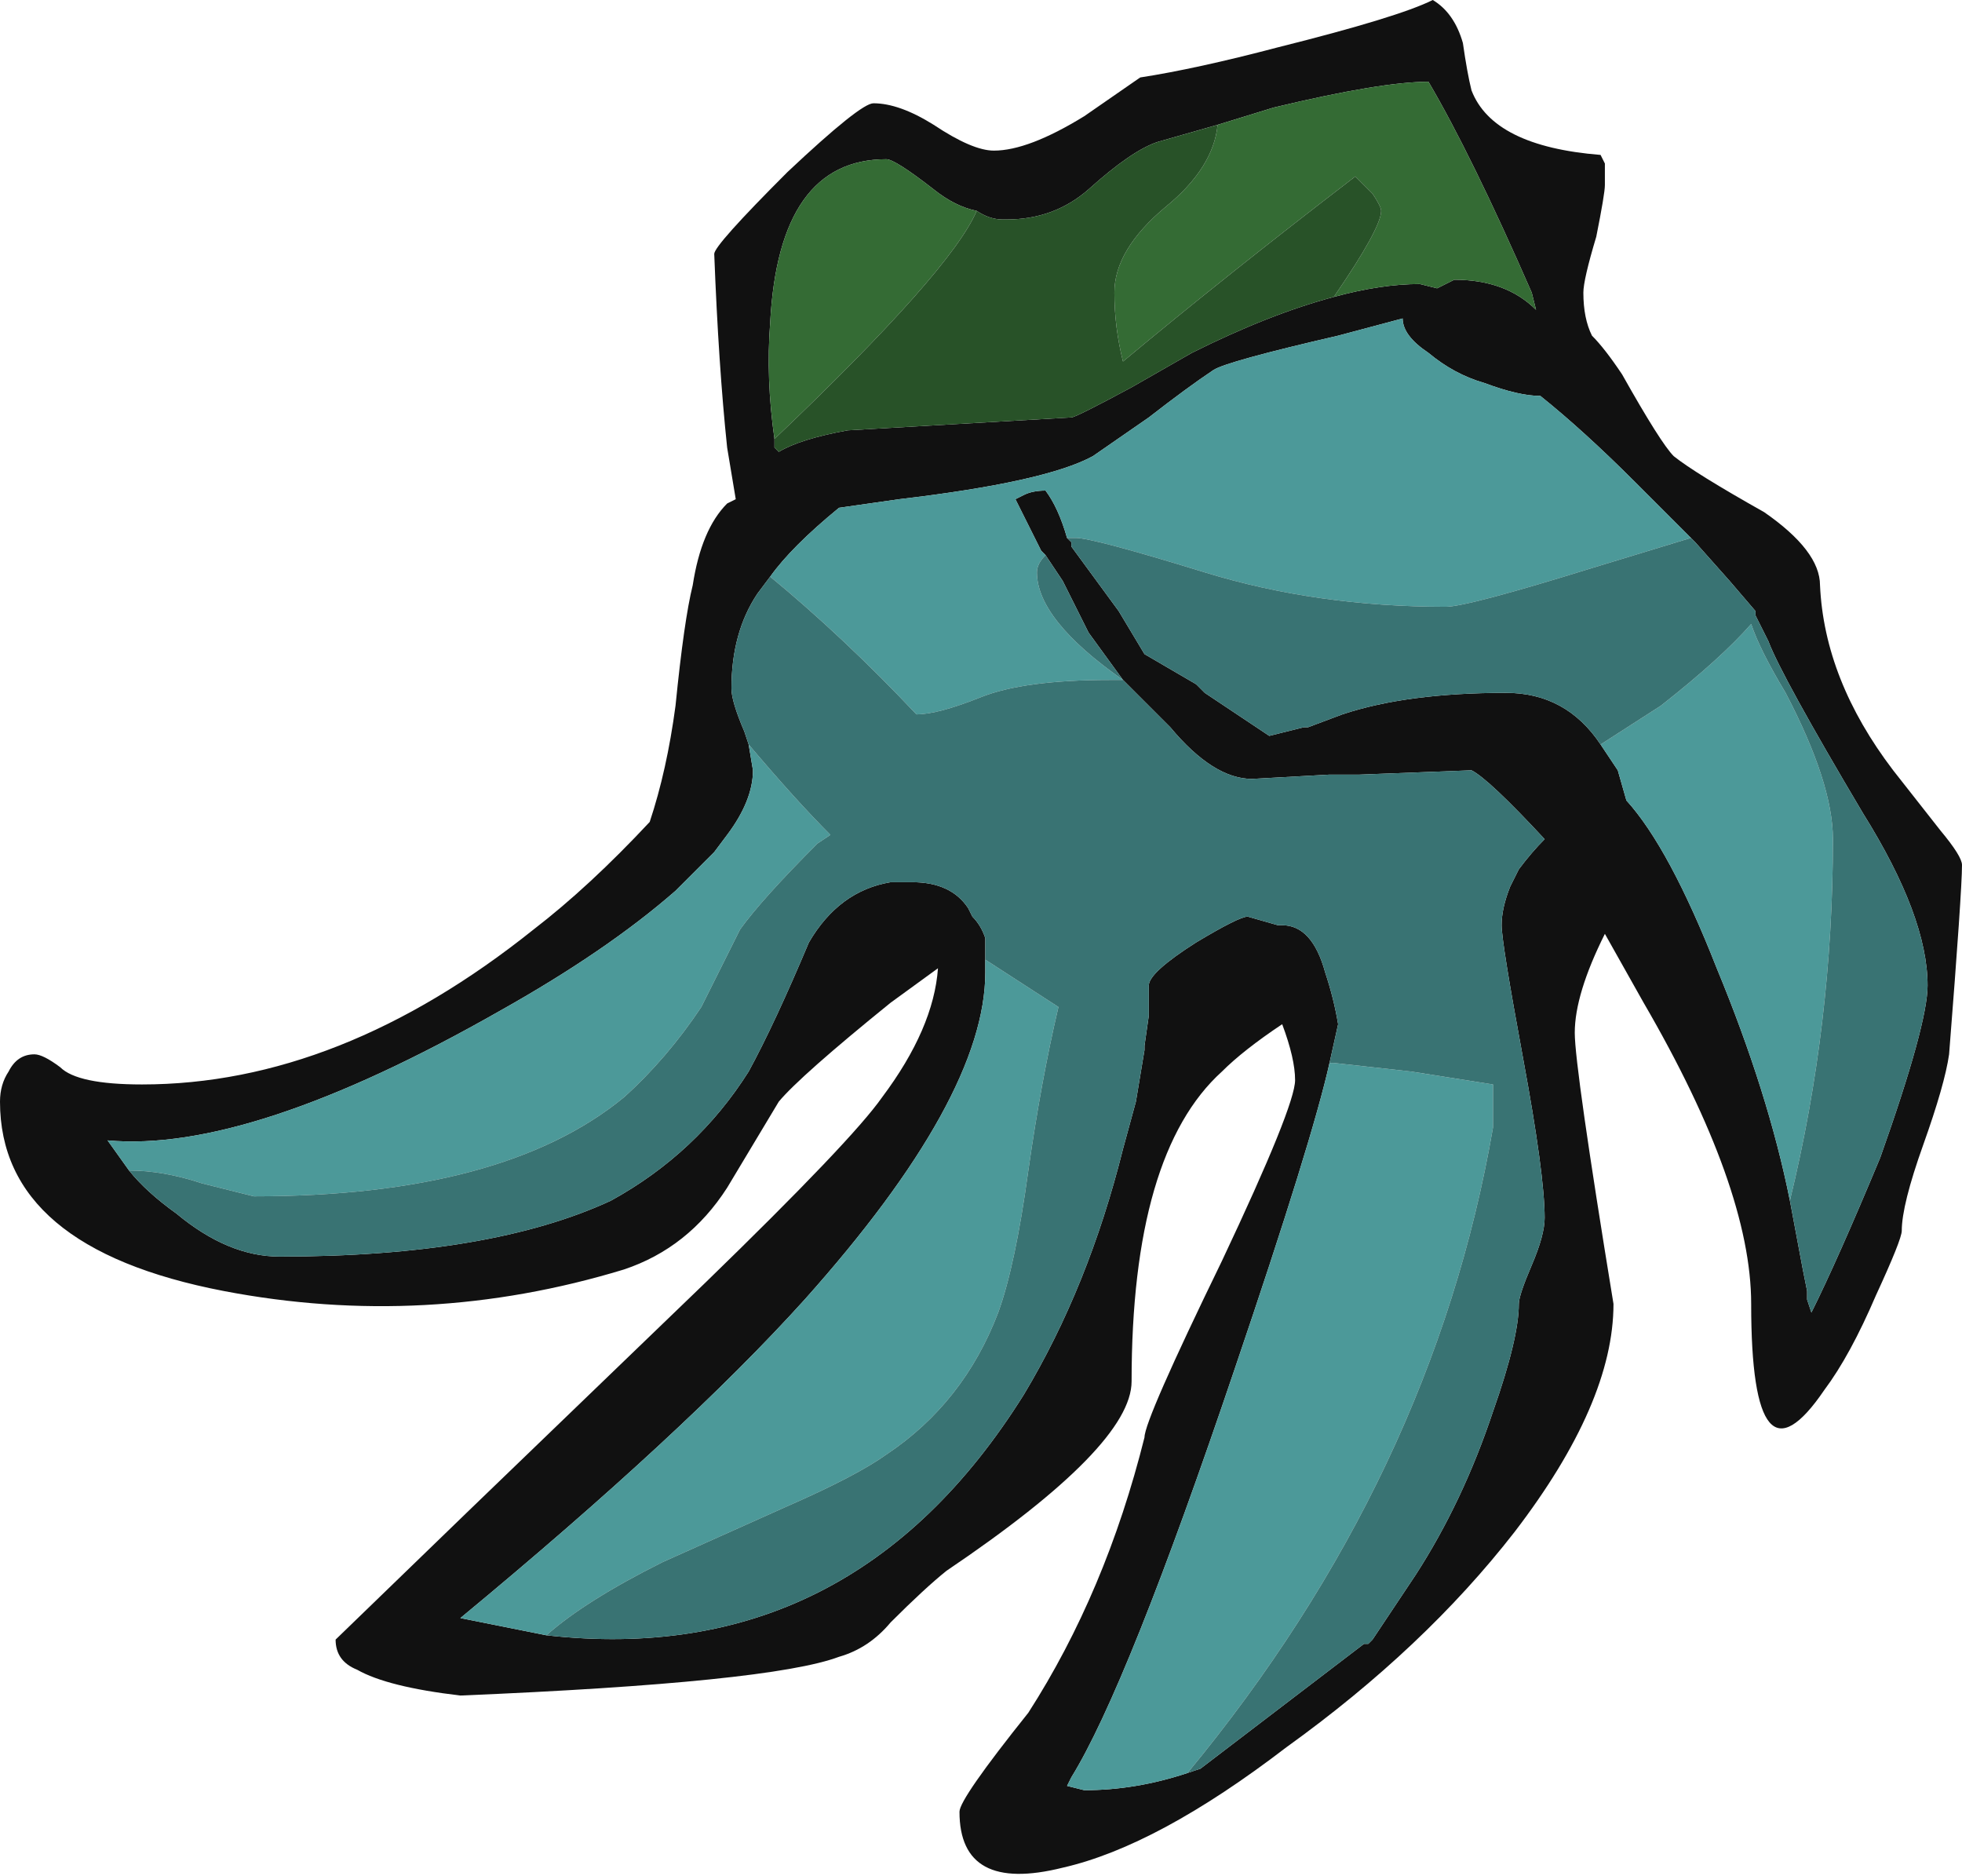 <?xml version="1.0" encoding="UTF-8" standalone="no"?>
<svg xmlns:ffdec="https://www.free-decompiler.com/flash" xmlns:xlink="http://www.w3.org/1999/xlink" ffdec:objectType="shape" height="21.8px" width="22.8px" xmlns="http://www.w3.org/2000/svg">
  <g transform="matrix(1.0, 0.0, 0.0, 1.0, 7.65, 3.6)">
    <path d="M1.5 -1.6 Q2.35 -2.4 2.5 -2.4 2.8 -2.4 3.2 -2.15 3.65 -1.85 3.9 -1.85 4.3 -1.85 4.95 -2.25 L5.6 -2.7 Q6.25 -2.8 7.2 -3.05 8.6 -3.4 9.0 -3.6 9.25 -3.45 9.35 -3.1 9.4 -2.75 9.45 -2.55 9.7 -1.9 10.95 -1.8 L11.0 -1.7 11.0 -1.45 Q11.0 -1.35 10.9 -0.85 10.75 -0.35 10.75 -0.2 10.75 0.1 10.85 0.3 11.0 0.45 11.2 0.75 11.65 1.55 11.8 1.7 12.05 1.9 12.85 2.35 13.5 2.8 13.5 3.2 13.55 4.3 14.35 5.35 L14.9 6.05 Q15.15 6.35 15.15 6.45 15.15 6.75 15.0 8.65 14.95 9.0 14.7 9.7 14.45 10.4 14.45 10.7 14.45 10.8 14.15 11.45 13.85 12.15 13.55 12.55 12.7 13.8 12.7 11.55 12.7 10.2 11.45 8.05 L11.0 7.25 Q10.65 7.95 10.65 8.4 10.65 8.8 11.1 11.55 11.1 12.7 9.95 14.2 8.9 15.55 7.3 16.7 5.8 17.85 4.7 18.1 3.5 18.4 3.5 17.45 3.5 17.3 4.3 16.3 5.2 14.9 5.65 13.1 5.65 12.9 6.55 11.05 7.4 9.25 7.4 8.95 7.4 8.7 7.25 8.3 6.8 8.6 6.55 8.85 5.5 9.8 5.5 12.45 5.5 13.2 3.35 14.65 3.1 14.85 2.7 15.25 2.45 15.55 2.1 15.65 1.3 15.95 -2.3 16.1 -3.15 16.0 -3.5 15.8 -3.75 15.7 -3.75 15.45 L-2.2 13.95 0.55 11.3 Q2.25 9.65 2.6 9.15 3.2 8.35 3.25 7.65 L2.7 8.05 Q1.65 8.9 1.4 9.2 L0.8 10.2 Q0.35 10.9 -0.4 11.15 -2.7 11.85 -5.05 11.4 -7.65 10.9 -7.65 9.2 -7.65 9.0 -7.55 8.85 -7.45 8.65 -7.25 8.65 -7.15 8.65 -6.95 8.8 -6.75 9.0 -6.0 9.0 -3.7 9.0 -1.45 7.2 -0.8 6.7 -0.1 5.95 0.1 5.35 0.2 4.6 0.3 3.6 0.4 3.2 0.5 2.55 0.8 2.25 L0.9 2.2 0.8 1.6 Q0.7 0.65 0.65 -0.65 0.65 -0.75 1.5 -1.6 M3.7 -1.15 Q3.45 -1.2 3.2 -1.4 2.75 -1.75 2.65 -1.75 1.4 -1.75 1.3 0.15 1.25 0.8 1.35 1.5 L1.35 1.6 1.4 1.65 Q1.65 1.5 2.2 1.4 L4.8 1.25 Q4.85 1.25 5.5 0.9 L6.2 0.5 Q7.1 0.05 7.85 -0.15 8.4 -0.3 8.85 -0.3 L9.05 -0.25 9.25 -0.35 Q9.85 -0.35 10.2 0.0 L10.15 -0.2 Q9.45 -1.8 8.95 -2.65 8.4 -2.65 7.15 -2.35 L6.5 -2.15 5.8 -1.95 Q5.5 -1.85 5.0 -1.4 4.6 -1.05 4.05 -1.05 L4.0 -1.05 Q3.85 -1.05 3.7 -1.15 M13.15 10.35 L13.3 11.15 13.35 11.4 13.35 11.5 13.4 11.65 Q13.7 11.05 14.2 9.85 14.75 8.3 14.75 7.85 14.75 7.05 14.0 5.85 13.05 4.25 12.9 3.85 L12.75 3.55 12.75 3.5 12.45 3.15 12.05 2.7 12.0 2.65 11.35 2.0 Q10.75 1.4 10.25 1.0 10.0 1.0 9.6 0.85 9.25 0.75 8.95 0.5 8.65 0.3 8.65 0.1 L7.9 0.3 Q6.6 0.6 6.45 0.7 6.15 0.9 5.7 1.25 L5.05 1.7 Q4.5 2.0 2.8 2.2 L2.1 2.3 Q1.55 2.75 1.3 3.1 L1.15 3.3 Q0.85 3.75 0.85 4.4 0.85 4.55 1.0 4.9 L1.05 5.05 1.1 5.35 Q1.1 5.7 0.8 6.1 L0.65 6.3 0.2 6.75 Q-0.6 7.45 -1.85 8.15 -4.75 9.8 -6.4 9.65 L-6.15 10.0 Q-5.95 10.25 -5.6 10.5 -5.0 11.0 -4.4 11.0 -1.95 11.0 -0.55 10.35 0.45 9.8 1.05 8.85 1.35 8.3 1.75 7.35 2.1 6.75 2.7 6.65 L2.95 6.65 Q3.4 6.65 3.6 6.95 L3.65 7.05 Q3.75 7.15 3.8 7.3 L3.8 7.55 3.8 7.7 Q3.8 9.15 1.7 11.5 0.3 13.05 -2.3 15.2 L-1.3 15.4 Q2.25 15.8 4.25 12.6 5.0 11.35 5.4 9.75 L5.55 9.2 5.65 8.6 5.65 8.55 5.7 8.2 5.7 7.85 Q5.7 7.7 6.25 7.35 6.75 7.05 6.85 7.05 L7.2 7.15 7.25 7.15 Q7.6 7.15 7.75 7.7 7.85 8.0 7.9 8.3 L7.8 8.75 Q7.6 9.65 6.7 12.3 5.45 16.0 4.8 17.05 L4.75 17.15 4.95 17.2 Q5.55 17.2 6.15 17.0 L6.3 16.95 8.2 15.5 8.25 15.5 8.3 15.45 8.8 14.7 Q9.35 13.85 9.7 12.8 10.0 11.95 10.0 11.55 10.0 11.45 10.15 11.1 10.3 10.75 10.3 10.55 10.3 10.05 10.05 8.7 9.8 7.35 9.8 7.15 9.8 6.95 9.9 6.7 L10.0 6.5 Q10.15 6.3 10.3 6.15 9.65 5.45 9.45 5.35 L8.15 5.4 7.8 5.4 6.9 5.45 Q6.45 5.45 5.95 4.85 L5.85 4.75 Q5.65 4.55 5.45 4.35 L5.4 4.3 5.0 3.75 4.7 3.15 4.5 2.85 4.45 2.8 4.15 2.2 4.25 2.15 Q4.35 2.1 4.5 2.1 4.65 2.3 4.75 2.65 L4.8 2.7 4.8 2.75 5.35 3.5 5.65 4.0 6.25 4.35 6.35 4.45 7.1 4.95 7.5 4.85 7.55 4.85 7.95 4.7 Q8.7 4.45 9.85 4.45 10.55 4.45 10.95 5.05 L11.15 5.35 11.25 5.7 Q11.75 6.25 12.3 7.65 12.9 9.1 13.15 10.35" fill="#111111" fill-rule="evenodd" stroke="none"/>
    <path d="M12.0 2.65 L10.85 3.0 Q9.4 3.45 9.15 3.45 7.65 3.45 6.35 3.05 5.05 2.65 4.85 2.65 L4.75 2.65 Q4.65 2.3 4.5 2.1 4.35 2.1 4.25 2.15 L4.15 2.2 4.45 2.8 4.5 2.85 Q4.4 2.95 4.4 3.05 4.4 3.6 5.4 4.3 L5.25 4.3 Q4.25 4.3 3.75 4.5 3.25 4.7 3.0 4.7 2.15 3.8 1.3 3.1 1.55 2.75 2.1 2.3 L2.8 2.2 Q4.5 2.0 5.05 1.7 L5.7 1.25 Q6.15 0.9 6.45 0.7 6.6 0.6 7.9 0.3 L8.65 0.1 Q8.65 0.3 8.95 0.5 9.25 0.75 9.6 0.85 10.0 1.0 10.25 1.0 10.75 1.4 11.35 2.0 L12.0 2.65 M10.95 5.05 L11.65 4.6 Q12.35 4.05 12.7 3.65 12.8 3.95 13.1 4.45 13.65 5.5 13.65 6.15 13.65 8.3 13.15 10.35 12.9 9.1 12.3 7.65 11.75 6.25 11.25 5.7 L11.15 5.35 10.95 5.05 M1.05 5.05 Q1.6 5.7 2.0 6.1 L1.85 6.2 Q1.2 6.85 0.95 7.2 L0.5 8.1 Q0.1 8.7 -0.4 9.15 -1.8 10.3 -4.7 10.3 L-5.3 10.15 Q-5.75 10.0 -6.15 10.0 L-6.4 9.65 Q-4.75 9.8 -1.85 8.15 -0.6 7.45 0.2 6.75 L0.65 6.3 0.8 6.1 Q1.1 5.7 1.1 5.35 L1.05 5.05 M3.8 7.55 L4.65 8.1 Q4.45 8.95 4.3 10.0 4.15 11.1 3.95 11.65 3.55 12.7 2.65 13.3 2.3 13.55 1.5 13.9 L0.05 14.55 Q-0.85 15.0 -1.3 15.4 L-2.3 15.2 Q0.3 13.05 1.7 11.5 3.8 9.15 3.8 7.7 L3.8 7.55 M7.8 8.75 L7.85 8.75 8.75 8.85 9.7 9.0 9.7 9.5 Q9.0 13.55 6.15 17.0 5.55 17.2 4.95 17.2 L4.75 17.15 4.8 17.05 Q5.45 16.0 6.7 12.3 7.6 9.65 7.8 8.75" fill="#4c9999" fill-rule="evenodd" stroke="none"/>
    <path d="M1.35 1.5 Q1.25 0.8 1.3 0.15 1.4 -1.75 2.65 -1.75 2.75 -1.75 3.2 -1.4 3.45 -1.2 3.7 -1.15 3.4 -0.45 1.35 1.5 M6.5 -2.15 L7.15 -2.35 Q8.4 -2.65 8.95 -2.65 9.45 -1.8 10.15 -0.2 L10.2 0.0 Q9.85 -0.35 9.25 -0.35 L9.05 -0.25 8.85 -0.3 Q8.4 -0.3 7.85 -0.15 8.4 -0.95 8.4 -1.15 8.4 -1.2 8.3 -1.35 L8.1 -1.55 Q6.6 -0.4 5.4 0.6 5.3 0.2 5.3 -0.2 5.3 -0.7 5.9 -1.2 6.45 -1.65 6.5 -2.15" fill="#346b34" fill-rule="evenodd" stroke="none"/>
    <path d="M1.35 1.5 Q3.4 -0.45 3.7 -1.15 3.85 -1.05 4.0 -1.05 L4.05 -1.05 Q4.6 -1.05 5.0 -1.4 5.5 -1.85 5.8 -1.95 L6.5 -2.15 Q6.45 -1.65 5.9 -1.2 5.3 -0.7 5.3 -0.2 5.3 0.2 5.4 0.6 6.6 -0.4 8.1 -1.55 L8.3 -1.35 Q8.4 -1.2 8.4 -1.15 8.4 -0.95 7.85 -0.15 7.1 0.05 6.2 0.5 L5.5 0.9 Q4.85 1.25 4.8 1.25 L2.2 1.4 Q1.65 1.5 1.4 1.65 L1.35 1.6 1.35 1.5" fill="#285228" fill-rule="evenodd" stroke="none"/>
    <path d="M12.0 2.65 L12.05 2.7 12.45 3.15 12.75 3.5 12.75 3.55 12.9 3.85 Q13.05 4.25 14.0 5.85 14.75 7.05 14.75 7.85 14.75 8.3 14.2 9.85 13.7 11.05 13.4 11.65 L13.35 11.5 13.35 11.4 13.3 11.15 13.15 10.35 Q13.65 8.3 13.65 6.15 13.65 5.5 13.1 4.45 12.8 3.95 12.7 3.65 12.35 4.05 11.65 4.6 L10.95 5.05 Q10.55 4.45 9.85 4.45 8.7 4.45 7.95 4.7 L7.55 4.85 7.5 4.85 7.1 4.95 6.35 4.45 6.25 4.35 5.65 4.0 5.35 3.5 4.8 2.75 4.8 2.7 4.75 2.65 4.85 2.65 Q5.05 2.65 6.35 3.05 7.65 3.45 9.15 3.45 9.4 3.45 10.85 3.0 L12.0 2.65 M1.3 3.1 Q2.15 3.8 3.0 4.7 3.25 4.7 3.75 4.5 4.25 4.3 5.25 4.3 L5.4 4.3 Q4.4 3.6 4.4 3.05 4.4 2.95 4.5 2.85 L4.7 3.15 5.0 3.75 5.4 4.3 5.45 4.35 Q5.65 4.55 5.85 4.75 L5.95 4.85 Q6.45 5.45 6.9 5.45 L7.8 5.4 8.15 5.4 9.45 5.35 Q9.65 5.45 10.3 6.15 10.15 6.3 10.0 6.5 L9.9 6.7 Q9.8 6.95 9.8 7.15 9.8 7.35 10.05 8.7 10.3 10.05 10.3 10.55 10.3 10.75 10.15 11.1 10.0 11.45 10.0 11.55 10.0 11.95 9.7 12.8 9.35 13.85 8.8 14.7 L8.3 15.45 8.25 15.5 8.2 15.5 6.3 16.95 6.15 17.0 Q9.0 13.55 9.7 9.5 L9.7 9.0 8.75 8.85 7.85 8.75 7.8 8.75 7.9 8.3 Q7.85 8.0 7.75 7.7 7.6 7.15 7.25 7.15 L7.2 7.15 6.85 7.05 Q6.75 7.05 6.25 7.35 5.7 7.7 5.7 7.85 L5.7 8.2 5.65 8.55 5.65 8.6 5.55 9.2 5.4 9.75 Q5.0 11.35 4.25 12.6 2.25 15.8 -1.3 15.4 -0.85 15.0 0.05 14.55 L1.5 13.9 Q2.3 13.55 2.65 13.3 3.55 12.7 3.95 11.65 4.15 11.1 4.3 10.0 4.45 8.95 4.65 8.1 L3.8 7.55 3.8 7.3 Q3.75 7.15 3.65 7.05 L3.6 6.95 Q3.4 6.65 2.95 6.65 L2.7 6.65 Q2.1 6.75 1.75 7.35 1.35 8.3 1.05 8.85 0.45 9.8 -0.55 10.35 -1.95 11.0 -4.4 11.0 -5.0 11.0 -5.6 10.5 -5.95 10.25 -6.15 10.0 -5.75 10.0 -5.3 10.15 L-4.7 10.3 Q-1.8 10.3 -0.4 9.15 0.1 8.7 0.5 8.1 L0.95 7.2 Q1.2 6.85 1.85 6.2 L2.0 6.1 Q1.6 5.7 1.05 5.05 L1.0 4.9 Q0.85 4.55 0.85 4.4 0.85 3.75 1.15 3.3 L1.3 3.1" fill="#397373" fill-rule="evenodd" stroke="none"/>
  </g>
</svg>

